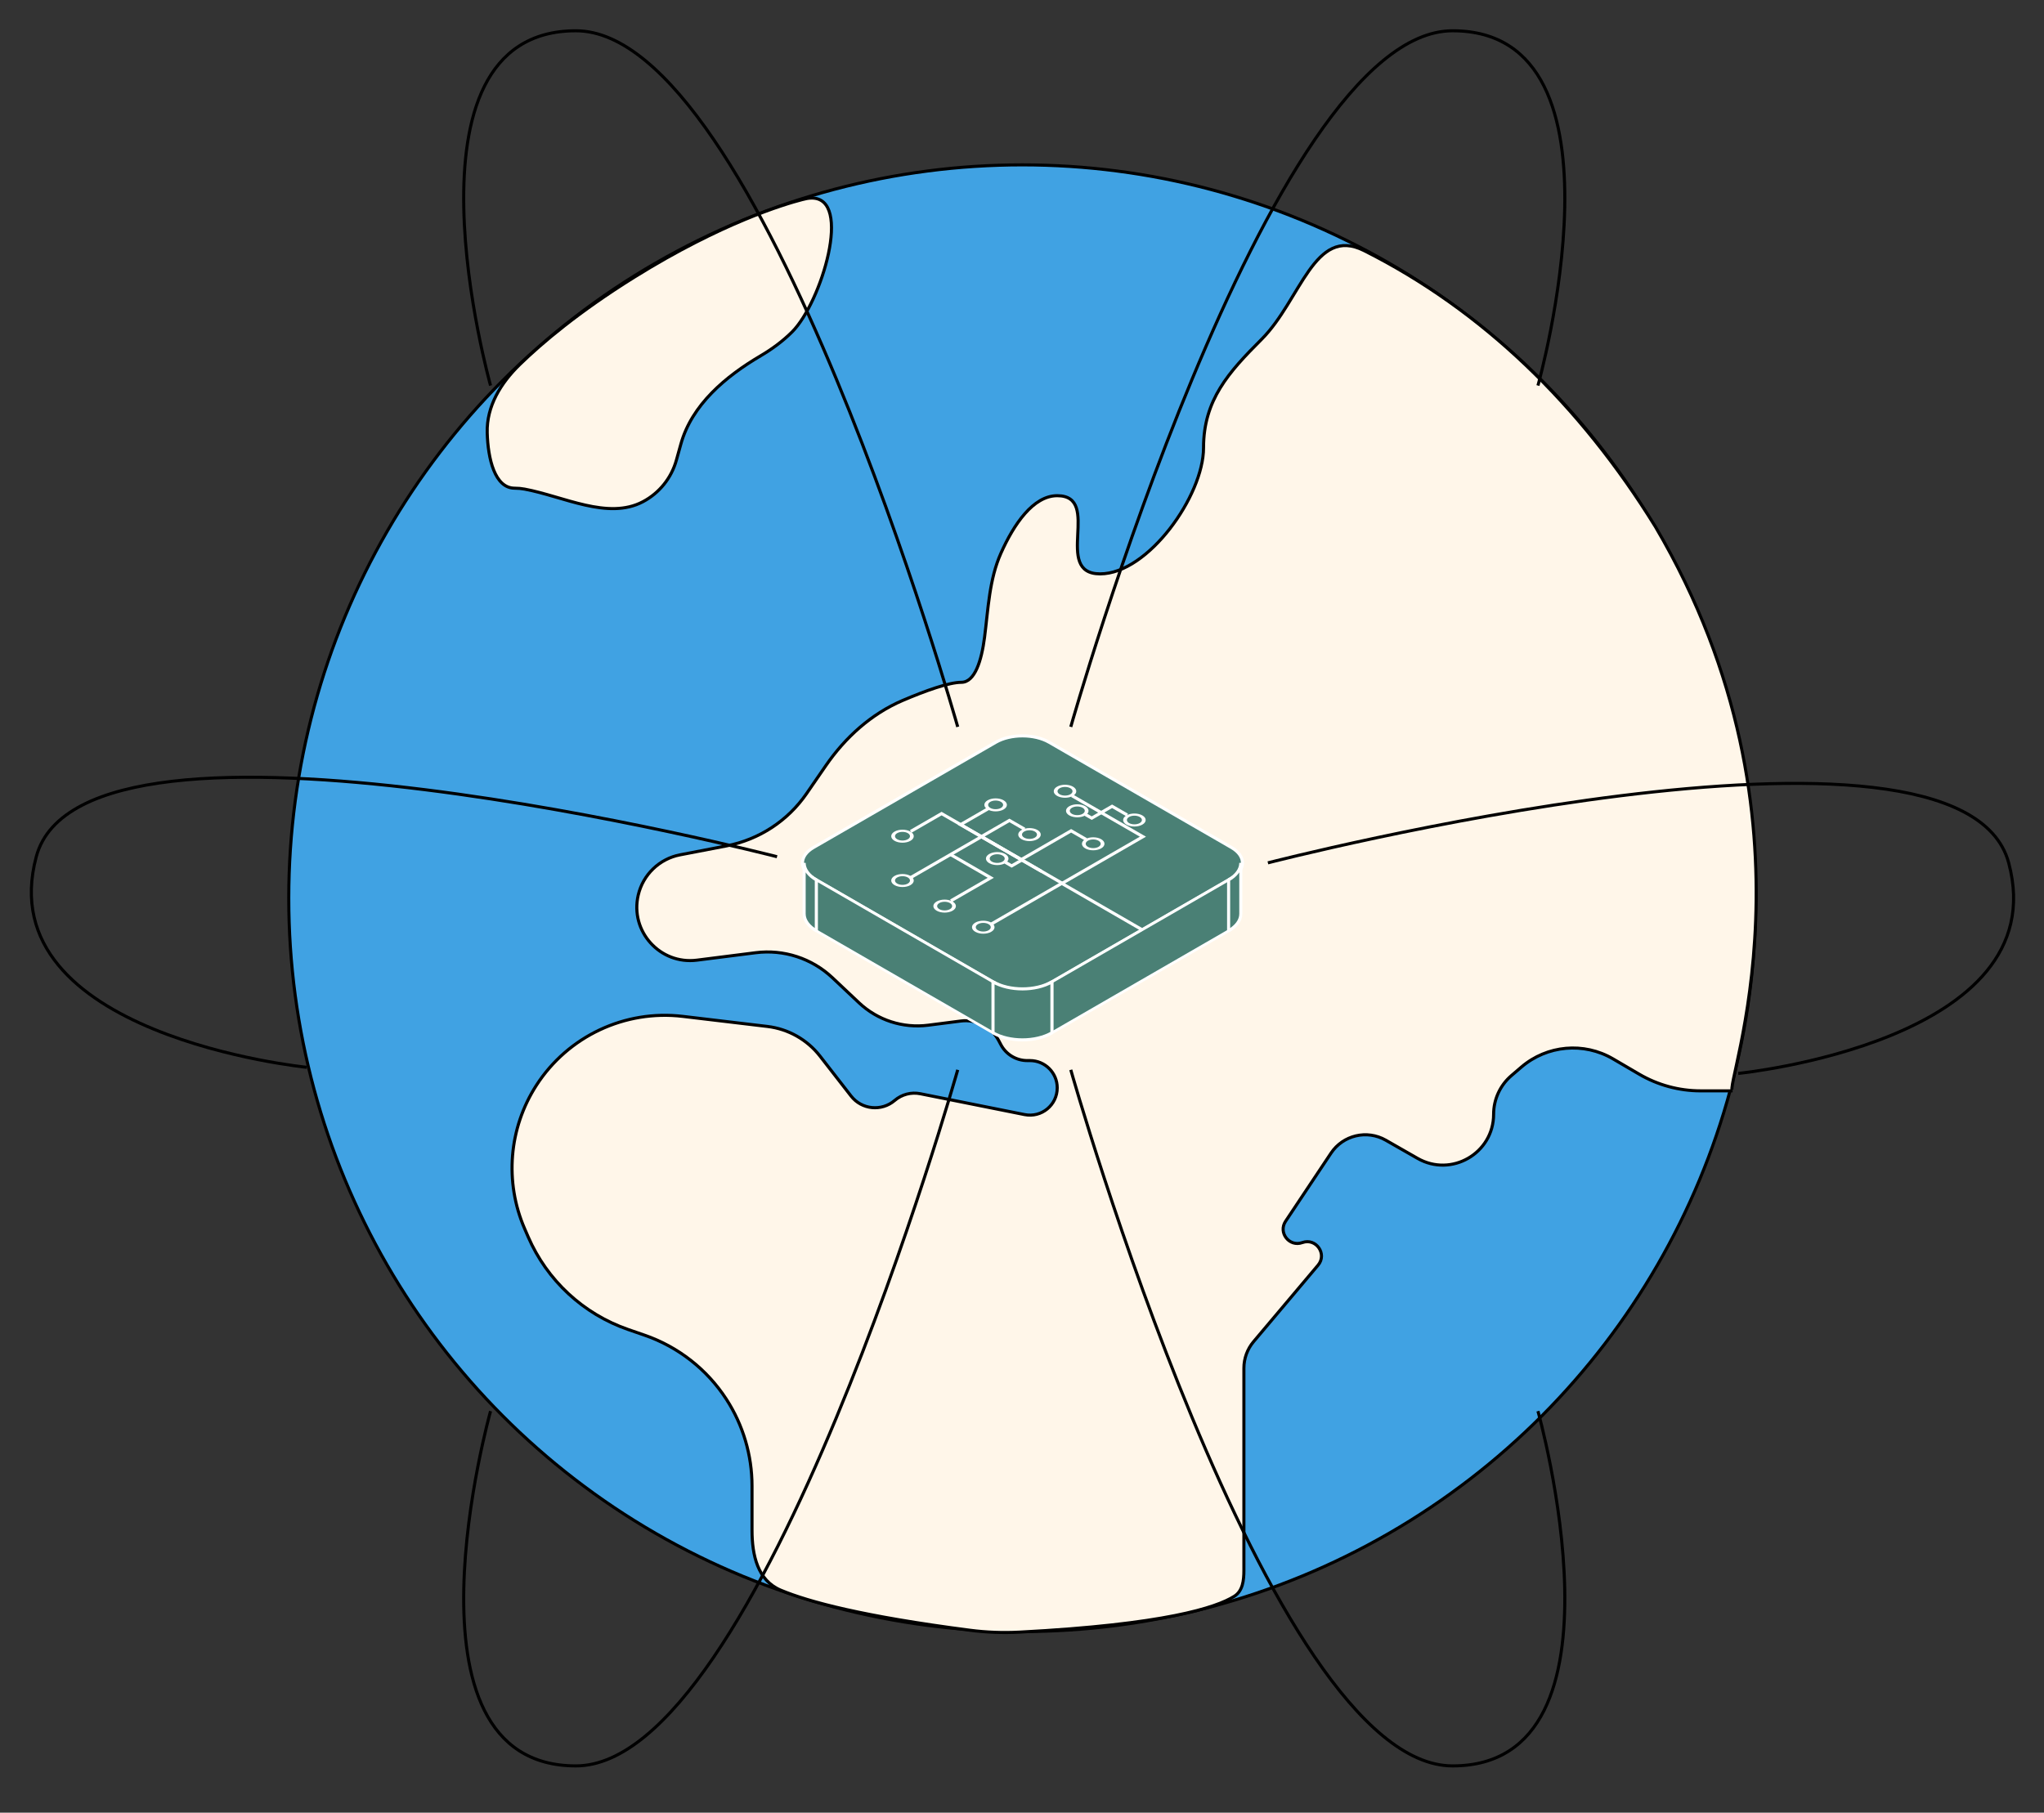 <svg width="664" height="589" viewBox="0 0 664 589" fill="none" xmlns="http://www.w3.org/2000/svg">
<rect x="0" y="0" width="664" height="589" fill="#333333" stroke="none"/>
<g clip-path="url(#clip0_134_4217)">
<circle cx="332.089" cy="291.855" r="238.283" fill="#40A2E3" stroke="black"/>
<path d="M167.196 158.63C160.738 158.63 158.496 149.061 158.274 140.589C158.049 132.002 162.702 124.416 168.863 118.429C176.016 111.477 187.947 101.334 206.018 90.081C234.519 72.334 255.098 66.27 260.579 64.861C261.551 64.612 262.529 64.377 263.532 64.356C277.191 64.072 266.838 98.321 257.333 107.826C254.254 110.905 250.72 113.475 247.132 115.587C235.707 122.313 224.751 131.503 221.187 144.274L219.718 149.541C218.098 155.343 214.163 160.223 208.835 163.035C197.463 169.037 183.069 161.282 170.427 158.927C169.391 158.734 168.314 158.63 167.196 158.63Z" fill="#FFF6E9"/>
<path d="M390.973 145.497C390.973 129.928 399.167 120.915 409.82 110.263C422.587 97.495 426.951 73.312 443.088 81.412C481.507 100.696 513.364 131.604 537.759 171.144C594.561 267.543 559.469 354.451 562.849 354.451H552.478C545.451 354.451 538.551 352.58 532.487 349.03L524 344.063C514.515 338.51 502.552 339.584 494.207 346.737L490.974 349.508C487.314 352.646 485.207 357.226 485.207 362.047C485.207 374.728 471.508 382.678 460.498 376.387L450.175 370.488C444.062 366.995 436.289 368.83 432.383 374.688L417.626 396.824C415.146 400.544 418.851 405.272 423.056 403.754C427.516 402.143 431.23 407.475 428.173 411.1L407.226 435.945C405.197 438.352 404.084 441.398 404.084 444.547V510.299C404.084 513.544 403.698 516.967 400.949 518.692C395.127 522.344 378.514 527.86 331.139 530.332C325.81 530.611 320.432 530.405 315.139 529.723C280.419 525.248 262.692 520.487 253.652 516.708C246.111 513.556 244.296 505.353 244.296 497.179V482.844C244.296 472.849 241.407 463.067 235.977 454.676C229.686 444.954 220.321 437.617 209.376 433.836L204.081 432.007C189.502 426.971 177.707 416.043 171.574 401.89L170.431 399.252C163.847 384.058 165.277 366.58 174.244 352.658C184.516 336.709 202.984 328.014 221.822 330.256L249.295 333.527C256.059 334.332 262.218 337.811 266.4 343.187L276.473 356.139C279.922 360.573 286.378 361.225 290.644 357.569C292.94 355.601 296.013 354.798 298.978 355.391L332.849 362.165C338.332 363.262 343.446 359.068 343.446 353.478C343.446 348.585 339.48 344.618 334.587 344.618H333.728C330.129 344.618 326.824 342.629 325.14 339.447L324.447 338.14C322.074 333.657 317.17 331.115 312.139 331.76L301.513 333.123C293.303 334.175 285.054 331.494 279.032 325.816L270.418 317.694C263.736 311.394 254.586 308.413 245.475 309.568L226.398 311.986C214.417 313.505 204.592 302.618 207.328 290.856C208.88 284.183 214.215 279.05 220.942 277.756L236.013 274.858C246.572 272.827 255.909 266.726 262.009 257.871L268.25 248.811C274.58 239.622 283.008 231.965 293.27 227.585C300.681 224.422 308.287 221.704 312.308 221.704C316.67 221.704 318.853 214.709 319.837 207.066C321.028 197.808 321.356 188.288 325.151 179.761C329.328 170.374 335.647 161.067 343.446 161.067C358.196 161.067 341.807 186.469 357.376 186.469C372.945 186.469 390.973 161.067 390.973 145.497Z" fill="#FFF6E9"/>
<path d="M167.196 158.63C160.738 158.63 158.496 149.061 158.274 140.589C158.049 132.002 162.702 124.416 168.863 118.429C176.016 111.477 187.947 101.334 206.018 90.081C234.519 72.334 255.098 66.27 260.579 64.861C261.551 64.612 262.529 64.377 263.532 64.356C277.191 64.072 266.838 98.321 257.333 107.826C254.254 110.905 250.72 113.475 247.132 115.587C235.707 122.313 224.751 131.503 221.187 144.274L219.718 149.541C218.098 155.343 214.163 160.223 208.835 163.035C197.463 169.037 183.069 161.282 170.427 158.927C169.391 158.734 168.314 158.63 167.196 158.63Z" stroke="black"/>
<path d="M390.973 145.497C390.973 129.928 399.167 120.915 409.82 110.263C422.587 97.495 426.951 73.312 443.088 81.412C481.507 100.696 513.364 131.604 537.759 171.144C594.561 267.543 559.469 354.451 562.849 354.451H552.478C545.451 354.451 538.551 352.58 532.487 349.03L524 344.063C514.515 338.51 502.552 339.584 494.207 346.737L490.974 349.508C487.314 352.646 485.207 357.226 485.207 362.047C485.207 374.728 471.508 382.678 460.498 376.387L450.175 370.488C444.062 366.995 436.289 368.83 432.383 374.688L417.626 396.824C415.146 400.544 418.851 405.272 423.056 403.754C427.516 402.143 431.23 407.475 428.173 411.1L407.226 435.945C405.197 438.352 404.084 441.398 404.084 444.547V510.299C404.084 513.544 403.698 516.967 400.949 518.692C395.127 522.344 378.514 527.86 331.139 530.332C325.81 530.611 320.432 530.405 315.139 529.723C280.419 525.248 262.692 520.487 253.652 516.708C246.111 513.556 244.296 505.353 244.296 497.179V482.844C244.296 472.849 241.407 463.067 235.977 454.676C229.686 444.954 220.321 437.617 209.376 433.836L204.081 432.007C189.502 426.971 177.707 416.043 171.574 401.89L170.431 399.252C163.847 384.058 165.277 366.58 174.244 352.658C184.516 336.709 202.984 328.014 221.822 330.256L249.295 333.527C256.059 334.332 262.218 337.811 266.4 343.187L276.473 356.139C279.922 360.573 286.378 361.225 290.644 357.569C292.94 355.601 296.013 354.798 298.978 355.391L332.849 362.165C338.332 363.262 343.446 359.068 343.446 353.478C343.446 348.585 339.48 344.618 334.587 344.618H333.728C330.129 344.618 326.824 342.629 325.14 339.447L324.447 338.14C322.074 333.657 317.17 331.115 312.139 331.76L301.513 333.123C293.303 334.175 285.054 331.494 279.032 325.816L270.418 317.694C263.736 311.394 254.586 308.413 245.475 309.568L226.398 311.986C214.417 313.505 204.592 302.618 207.328 290.856C208.88 284.183 214.215 279.05 220.942 277.756L236.013 274.858C246.572 272.827 255.909 266.726 262.009 257.871L268.25 248.811C274.58 239.622 283.008 231.965 293.27 227.585C300.681 224.422 308.287 221.704 312.308 221.704C316.67 221.704 318.853 214.709 319.837 207.066C321.028 197.808 321.356 188.288 325.151 179.761C329.328 170.374 335.647 161.067 343.446 161.067C358.196 161.067 341.807 186.469 357.376 186.469C372.945 186.469 390.973 161.067 390.973 145.497Z" stroke="black"/>
<path d="M159.36 125.279C159.36 125.279 126.931 10 187.085 10C247.239 10 311.119 236.18 311.119 236.18" stroke="black"/>
<path d="M159.36 458.518C159.36 458.518 126.931 573.797 187.085 573.797C247.239 573.797 311.119 347.617 311.119 347.617" stroke="black"/>
<path d="M499.606 125.279C499.606 125.279 532.035 10 471.881 10C411.727 10 347.847 236.18 347.847 236.18" stroke="black"/>
<path d="M499.606 458.518C499.606 458.518 532.035 573.797 471.881 573.797C411.727 573.797 347.847 347.617 347.847 347.617" stroke="black"/>
<path d="M564.652 348.792C564.652 348.792 668.098 338.473 652.529 280.369C636.96 222.264 411.882 280.369 411.882 280.369" stroke="black"/>
<path d="M99.654 346.8C99.654 346.8 -3.791 336.481 11.778 278.377C27.347 220.272 252.425 278.376 252.425 278.376" stroke="black"/>
<path d="M323.493 241.18C328.276 238.418 336.031 238.418 340.814 241.18L400.026 275.366C404.809 278.127 404.809 282.604 400.026 285.366L340.814 319.552C336.031 322.313 328.276 322.313 323.493 319.552L264.281 285.366C259.498 282.604 259.498 278.127 264.281 275.366L323.493 241.18Z" fill="#4A8075" stroke="white" stroke-linejoin="bevel"/>
<rect width="66.279" height="16.57" transform="matrix(0.866 0.5 0 1 265.187 285.889)" fill="#4A8075" stroke="white" stroke-linejoin="bevel"/>
<rect width="66.279" height="16.57" transform="matrix(0.866 -0.5 0 1 341.72 319.029)" fill="#4A8075" stroke="white" stroke-linejoin="bevel"/>
<path d="M261.225 280.365C261.225 282.522 262.74 284.475 265.188 285.889V302.459C262.74 301.045 261.225 299.092 261.225 296.935V280.365Z" fill="#4A8075" stroke="white" stroke-linejoin="bevel"/>
<path d="M322.587 319.029C327.871 322.079 336.437 322.079 341.72 319.029V335.599C336.437 338.649 327.871 338.649 322.587 335.599V319.029Z" fill="#4A8075" stroke="white" stroke-linejoin="bevel"/>
<path d="M403.082 280.365C403.082 282.522 401.567 284.475 399.119 285.889V302.459C401.567 301.045 403.082 299.092 403.082 296.935V280.365Z" fill="#4A8075" stroke="white" stroke-linejoin="bevel"/>
<path d="M371.188 302.202L344.915 287.033L321.839 300.355" stroke="white"/>
<path d="M345.012 287.034L371.286 271.865L348.211 258.542" stroke="white"/>
<path d="M345.11 287.033L318.836 271.864L295.761 285.186" stroke="white"/>
<path d="M332.154 279.529L305.881 264.36L295.846 270.153" stroke="white"/>
<path d="M338.317 283.121L312.044 267.952L321.221 262.653" stroke="white"/>
<path d="M308.91 292.697L321.86 285.221L308.635 277.585" stroke="white"/>
<path d="M352.866 272.787L347.955 269.952L331.949 279.193" stroke="white"/>
<path d="M366.177 264.822L361.266 261.987L357.958 263.897" stroke="white"/>
<path d="M332.827 269.417L327.916 266.581L318.77 271.862" stroke="white"/>
<path d="M352.582 264.643L354.65 265.837L357.958 263.927" stroke="white"/>
<path d="M326.572 280.164L328.641 281.358L331.949 279.448" stroke="white"/>
<circle cx="2.989" cy="2.989" r="2.489" transform="matrix(0.866 -0.5 0.866 0.5 314.24 301.279)" stroke="white"/>
<circle cx="2.989" cy="2.989" r="2.489" transform="matrix(0.866 -0.5 0.866 0.5 344.779 263.458)" stroke="white"/>
<circle cx="2.989" cy="2.989" r="2.489" transform="matrix(0.866 -0.5 0.866 0.5 318.77 278.979)" stroke="white"/>
<circle cx="2.989" cy="2.989" r="2.489" transform="matrix(0.866 -0.5 0.866 0.5 288.001 271.708)" stroke="white"/>
<circle cx="2.989" cy="2.989" r="2.489" transform="matrix(0.866 -0.5 0.866 0.5 301.69 294.422)" stroke="white"/>
<circle cx="2.989" cy="2.989" r="2.489" transform="matrix(0.866 -0.5 0.866 0.5 349.955 274.174)" stroke="white"/>
<circle cx="2.989" cy="2.989" r="2.489" transform="matrix(0.866 -0.5 0.866 0.5 288.001 286.11)" stroke="white"/>
<circle cx="2.989" cy="2.989" r="2.489" transform="matrix(0.866 -0.5 0.866 0.5 363.339 266.448)" stroke="white"/>
<circle cx="2.989" cy="2.989" r="2.489" transform="matrix(0.866 -0.5 0.866 0.5 329.259 271.185)" stroke="white"/>
<circle cx="2.989" cy="2.989" r="2.489" transform="matrix(0.866 -0.5 0.866 0.5 318.255 261.53)" stroke="white"/>
<circle cx="2.989" cy="2.989" r="2.489" transform="matrix(0.866 0.5 -0.866 0.5 345.974 254.116)" stroke="white"/>
</g>
<defs>
<clipPath id="clip0_134_4217">
<rect width="664" height="589" fill="white"/>
</clipPath>
</defs>
</svg>

